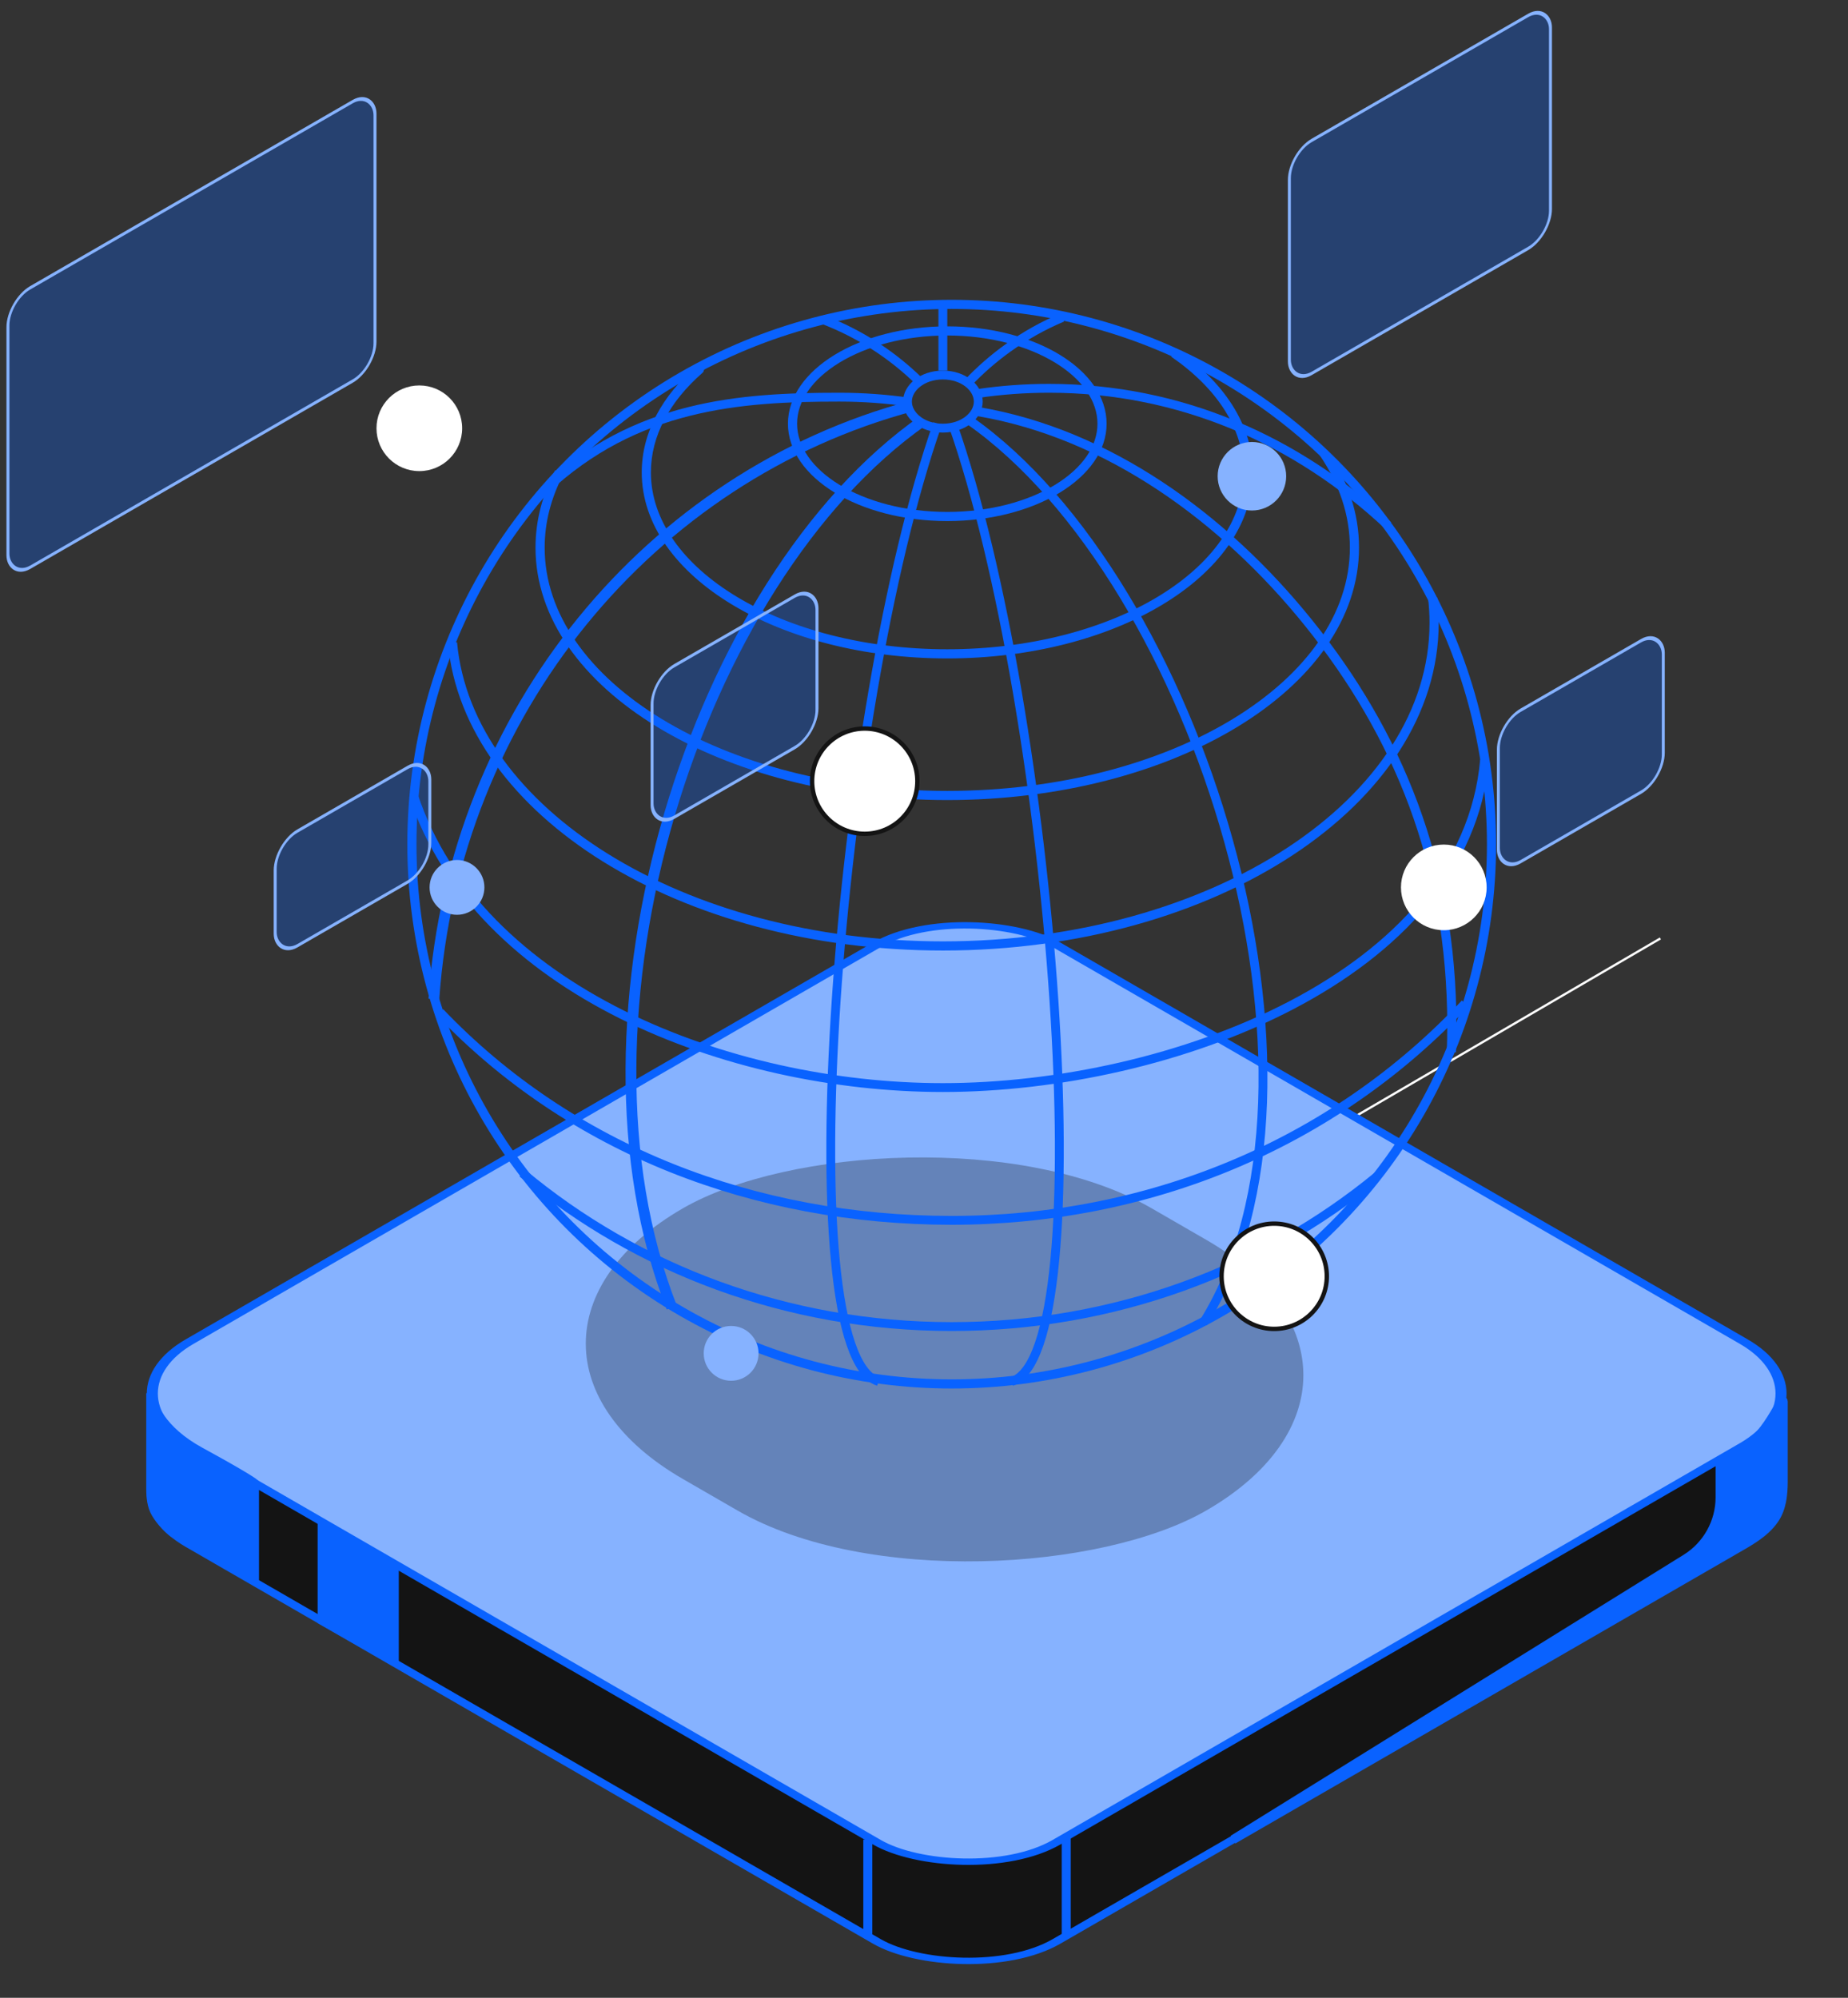 <svg width="148" height="160" viewBox="0 0 148 160" fill="none" xmlns="http://www.w3.org/2000/svg">
<rect x="0" y="0" width="148" height="160" fill="#333333" stroke="none"/>
<line y1="-0.091" x2="37.784" y2="-0.091" transform="matrix(0.864 -0.504 0.504 0.864 100.375 94.28)" stroke="white" stroke-width="0.181"/>
<rect x="0.626" width="80.177" height="80.177" rx="8.307" transform="matrix(0.866 -0.5 0.866 0.5 7.443 119.864)" fill="#141414" stroke="#0962FF" stroke-width="0.722"/>
<rect x="0.626" width="80.177" height="80.177" rx="8.307" transform="matrix(0.866 -0.5 0.866 0.5 7.443 111.919)" fill="#86B2FF" stroke="#0962FF" stroke-width="0.722"/>
<rect opacity="0.3" width="48.403" height="43.354" rx="21.677" transform="matrix(-0.866 -0.5 -0.866 0.5 115.379 110.136)" fill="#141414"/>
<path d="M12.074 119.177V111.577C12.074 112.419 12.869 114.538 16.047 116.272C19.225 118.005 20.261 118.679 20.381 118.8V126.601L13.88 122.772C13.541 122.518 12.928 121.943 12.494 121.221C12.129 120.614 12.074 119.886 12.074 119.177Z" fill="#0962FF" stroke="#0962FF" stroke-width="0.722"/>
<path d="M142.6 111.577V119.883" stroke="#0962FF" stroke-width="0.722"/>
<path d="M69.5 147.331V154.915" stroke="#0962FF" stroke-width="0.722"/>
<path d="M85.391 146.97V154.915" stroke="#0962FF" stroke-width="0.722"/>
<path d="M137.757 119.918V116.994C137.757 116.994 139.662 116.083 140.646 115.188C141.468 114.442 142.338 112.857 142.672 112.216C142.707 112.148 142.813 112.174 142.813 112.251V118.626C142.813 119.696 142.7 120.81 142.091 121.689C141.315 122.81 140.054 123.476 138.873 124.158L98.752 147.331L135.025 124.829C136.724 123.775 137.757 121.917 137.757 119.918Z" fill="#0962FF" stroke="#0962FF" stroke-width="0.722"/>
<path d="M25.799 129.779V122.195L31.577 125.806V133.029L25.799 129.779Z" fill="#0962FF" stroke="#0962FF" stroke-width="0.722"/>
<circle cx="76.219" cy="67.608" r="43.231" stroke="#0962FF" stroke-width="0.733"/>
<path d="M78.346 31.51C80.2 31.239 82.093 31.099 84.017 31.099C94.489 31.099 103.869 35.246 111.168 42.087" stroke="#0962FF" stroke-width="0.709"/>
<path d="M77.52 30.663C78.503 29.627 79.587 28.681 80.77 27.836C82.133 26.862 83.574 26.061 85.079 25.425" stroke="#0962FF" stroke-width="0.709"/>
<path d="M73.6 30.522C72.578 29.525 71.46 28.621 70.245 27.82C68.846 26.899 67.376 26.153 65.848 25.575" stroke="#0962FF" stroke-width="0.709"/>
<path d="M72.887 32.219C71.032 31.948 69.139 31.808 67.216 31.808C59.205 31.808 50.908 32.41 43.609 39.251" stroke="#0962FF" stroke-width="0.709"/>
<path d="M33.117 63.709C38.259 79.304 58.35 87.102 75.51 87.102C93.652 87.102 117.367 78.241 118.894 60.873" stroke="#0962FF" stroke-width="0.709"/>
<path d="M35.242 81.077C45.737 92.065 60.419 97.736 76.22 97.736C91.915 97.736 106.702 91.71 117.336 80.368" stroke="#0962FF" stroke-width="0.709"/>
<path d="M41.836 93.952C50.988 101.6 63.028 106.243 76.218 106.243C89.269 106.243 101.194 101.696 110.311 94.191" stroke="#0962FF" stroke-width="0.709"/>
<path d="M36.238 51.477C37.489 65.026 54.593 75.76 75.509 75.76C97.238 75.76 114.853 64.175 114.853 49.885C114.853 49.212 114.814 48.545 114.737 47.885" stroke="#0962FF" stroke-width="0.733"/>
<path d="M44.784 37.834C43.79 39.734 43.254 41.759 43.254 43.859C43.254 54.822 57.854 63.709 75.863 63.709C93.873 63.709 108.473 54.822 108.473 43.859C108.473 41.164 107.59 38.595 105.992 36.252" stroke="#0962FF" stroke-width="0.733"/>
<path d="M88.258 33.934C88.258 35.912 86.945 37.761 84.695 39.136C82.453 40.506 79.331 41.366 75.864 41.366C72.396 41.366 69.275 40.506 67.032 39.136C64.783 37.761 63.47 35.912 63.47 33.934C63.47 31.957 64.783 30.108 67.032 28.733C69.275 27.363 72.396 26.503 75.864 26.503C79.331 26.503 82.453 27.363 84.695 28.733C86.945 30.108 88.258 31.957 88.258 33.934Z" stroke="#0962FF" stroke-width="0.733"/>
<path d="M56.256 29.863C56.408 29.73 56.424 29.499 56.291 29.346C56.158 29.194 55.926 29.178 55.774 29.311L56.256 29.863ZM99.601 37.834C99.601 41.668 97.021 45.202 92.718 47.796C88.423 50.386 82.465 52 75.864 52V52.733C82.575 52.733 88.669 51.093 93.097 48.423C97.517 45.758 100.333 42.025 100.333 37.834H99.601ZM75.864 52C69.264 52 63.306 50.386 59.01 47.796C54.708 45.202 52.128 41.668 52.128 37.834H51.395C51.395 42.025 54.211 45.758 58.632 48.423C63.06 51.093 69.153 52.733 75.864 52.733V52ZM52.128 37.834C52.128 34.906 53.629 32.158 56.256 29.863L55.774 29.311C53.037 31.702 51.395 34.637 51.395 37.834H52.128ZM93.796 28.565C97.45 31.081 99.601 34.331 99.601 37.834H100.333C100.333 34.006 97.983 30.559 94.211 27.962L93.796 28.565Z" fill="#0962FF"/>
<path d="M78.346 32.967C88.757 34.73 98.025 41.482 104.793 49.885C111.918 58.731 116.272 69.143 116.272 82.14C116.272 82.852 116.259 83.561 116.233 84.266" stroke="#0962FF" stroke-width="0.733"/>
<path d="M73.029 32.517C52.088 38.126 36.338 57.046 34.748 80.013" stroke="#0962FF" stroke-width="0.864"/>
<path d="M73.917 33.694C55.7 46.486 44.673 81.431 53.8 104.72" stroke="#0962FF" stroke-width="0.864"/>
<path d="M77.669 33.694C95.886 46.486 108.475 86.57 96.368 105.959" stroke="#0962FF" stroke-width="0.709"/>
<path d="M76.285 33.935C84.37 56.974 88.269 108.369 81.015 110.644" stroke="#0962FF" stroke-width="0.709"/>
<path d="M75.086 33.935C67.002 56.974 63.102 108.369 70.356 110.644" stroke="#0962FF" stroke-width="0.709"/>
<path d="M78.346 32.163C78.346 33.259 77.165 34.289 75.51 34.289C73.856 34.289 72.675 33.259 72.675 32.163C72.675 31.066 73.856 30.036 75.51 30.036C77.165 30.036 78.346 31.066 78.346 32.163Z" stroke="#0962FF" stroke-width="0.709"/>
<line x1="75.511" y1="29.681" x2="75.511" y2="24.719" stroke="#0962FF" stroke-width="0.709"/>
<circle cx="115.629" cy="71.07" r="3.43" fill="white"/>
<circle cx="33.582" cy="34.3" r="3.43" fill="white"/>
<circle cx="36.599" cy="71.07" r="2.195" fill="#86B2FF"/>
<circle cx="58.553" cy="108.389" r="2.195" fill="#86B2FF"/>
<circle cx="100.262" cy="38.142" r="2.744" fill="#86B2FF"/>
<circle cx="69.254" cy="62.564" r="4.215" fill="white" stroke="#141414" stroke-width="0.351"/>
<circle cx="102.045" cy="102.215" r="4.215" fill="white" stroke="#141414" stroke-width="0.351"/>
<rect x="0.119" y="0.069" width="24.147" height="18.659" rx="2.058" transform="matrix(0.866 -0.5 2.20305e-08 1 103.158 12.27)" fill="#0962FF" fill-opacity="0.3" stroke="#86B2FF" stroke-width="0.274"/>
<rect x="0.119" y="0.069" width="15.251" height="12.131" rx="2.058" transform="matrix(0.866 -0.5 2.20305e-08 1 119.897 57.901)" fill="#0962FF" fill-opacity="0.3" stroke="#86B2FF" stroke-width="0.274"/>
<rect x="0.119" y="0.069" width="15.251" height="12.131" rx="2.058" transform="matrix(0.866 -0.5 2.20305e-08 1 52.119 54.334)" fill="#0962FF" fill-opacity="0.3" stroke="#86B2FF" stroke-width="0.274"/>
<rect x="0.119" y="0.069" width="33.946" height="22.381" rx="2.058" transform="matrix(0.866 -0.5 2.20305e-08 1 0.532 24.07)" fill="#0962FF" fill-opacity="0.3" stroke="#86B2FF" stroke-width="0.274"/>
<rect x="0.119" y="0.069" width="14.301" height="9.183" rx="2.058" transform="matrix(0.866 -0.5 2.20305e-08 1 21.936 67.578)" fill="#0962FF" fill-opacity="0.3" stroke="#86B2FF" stroke-width="0.274"/>
</svg>
